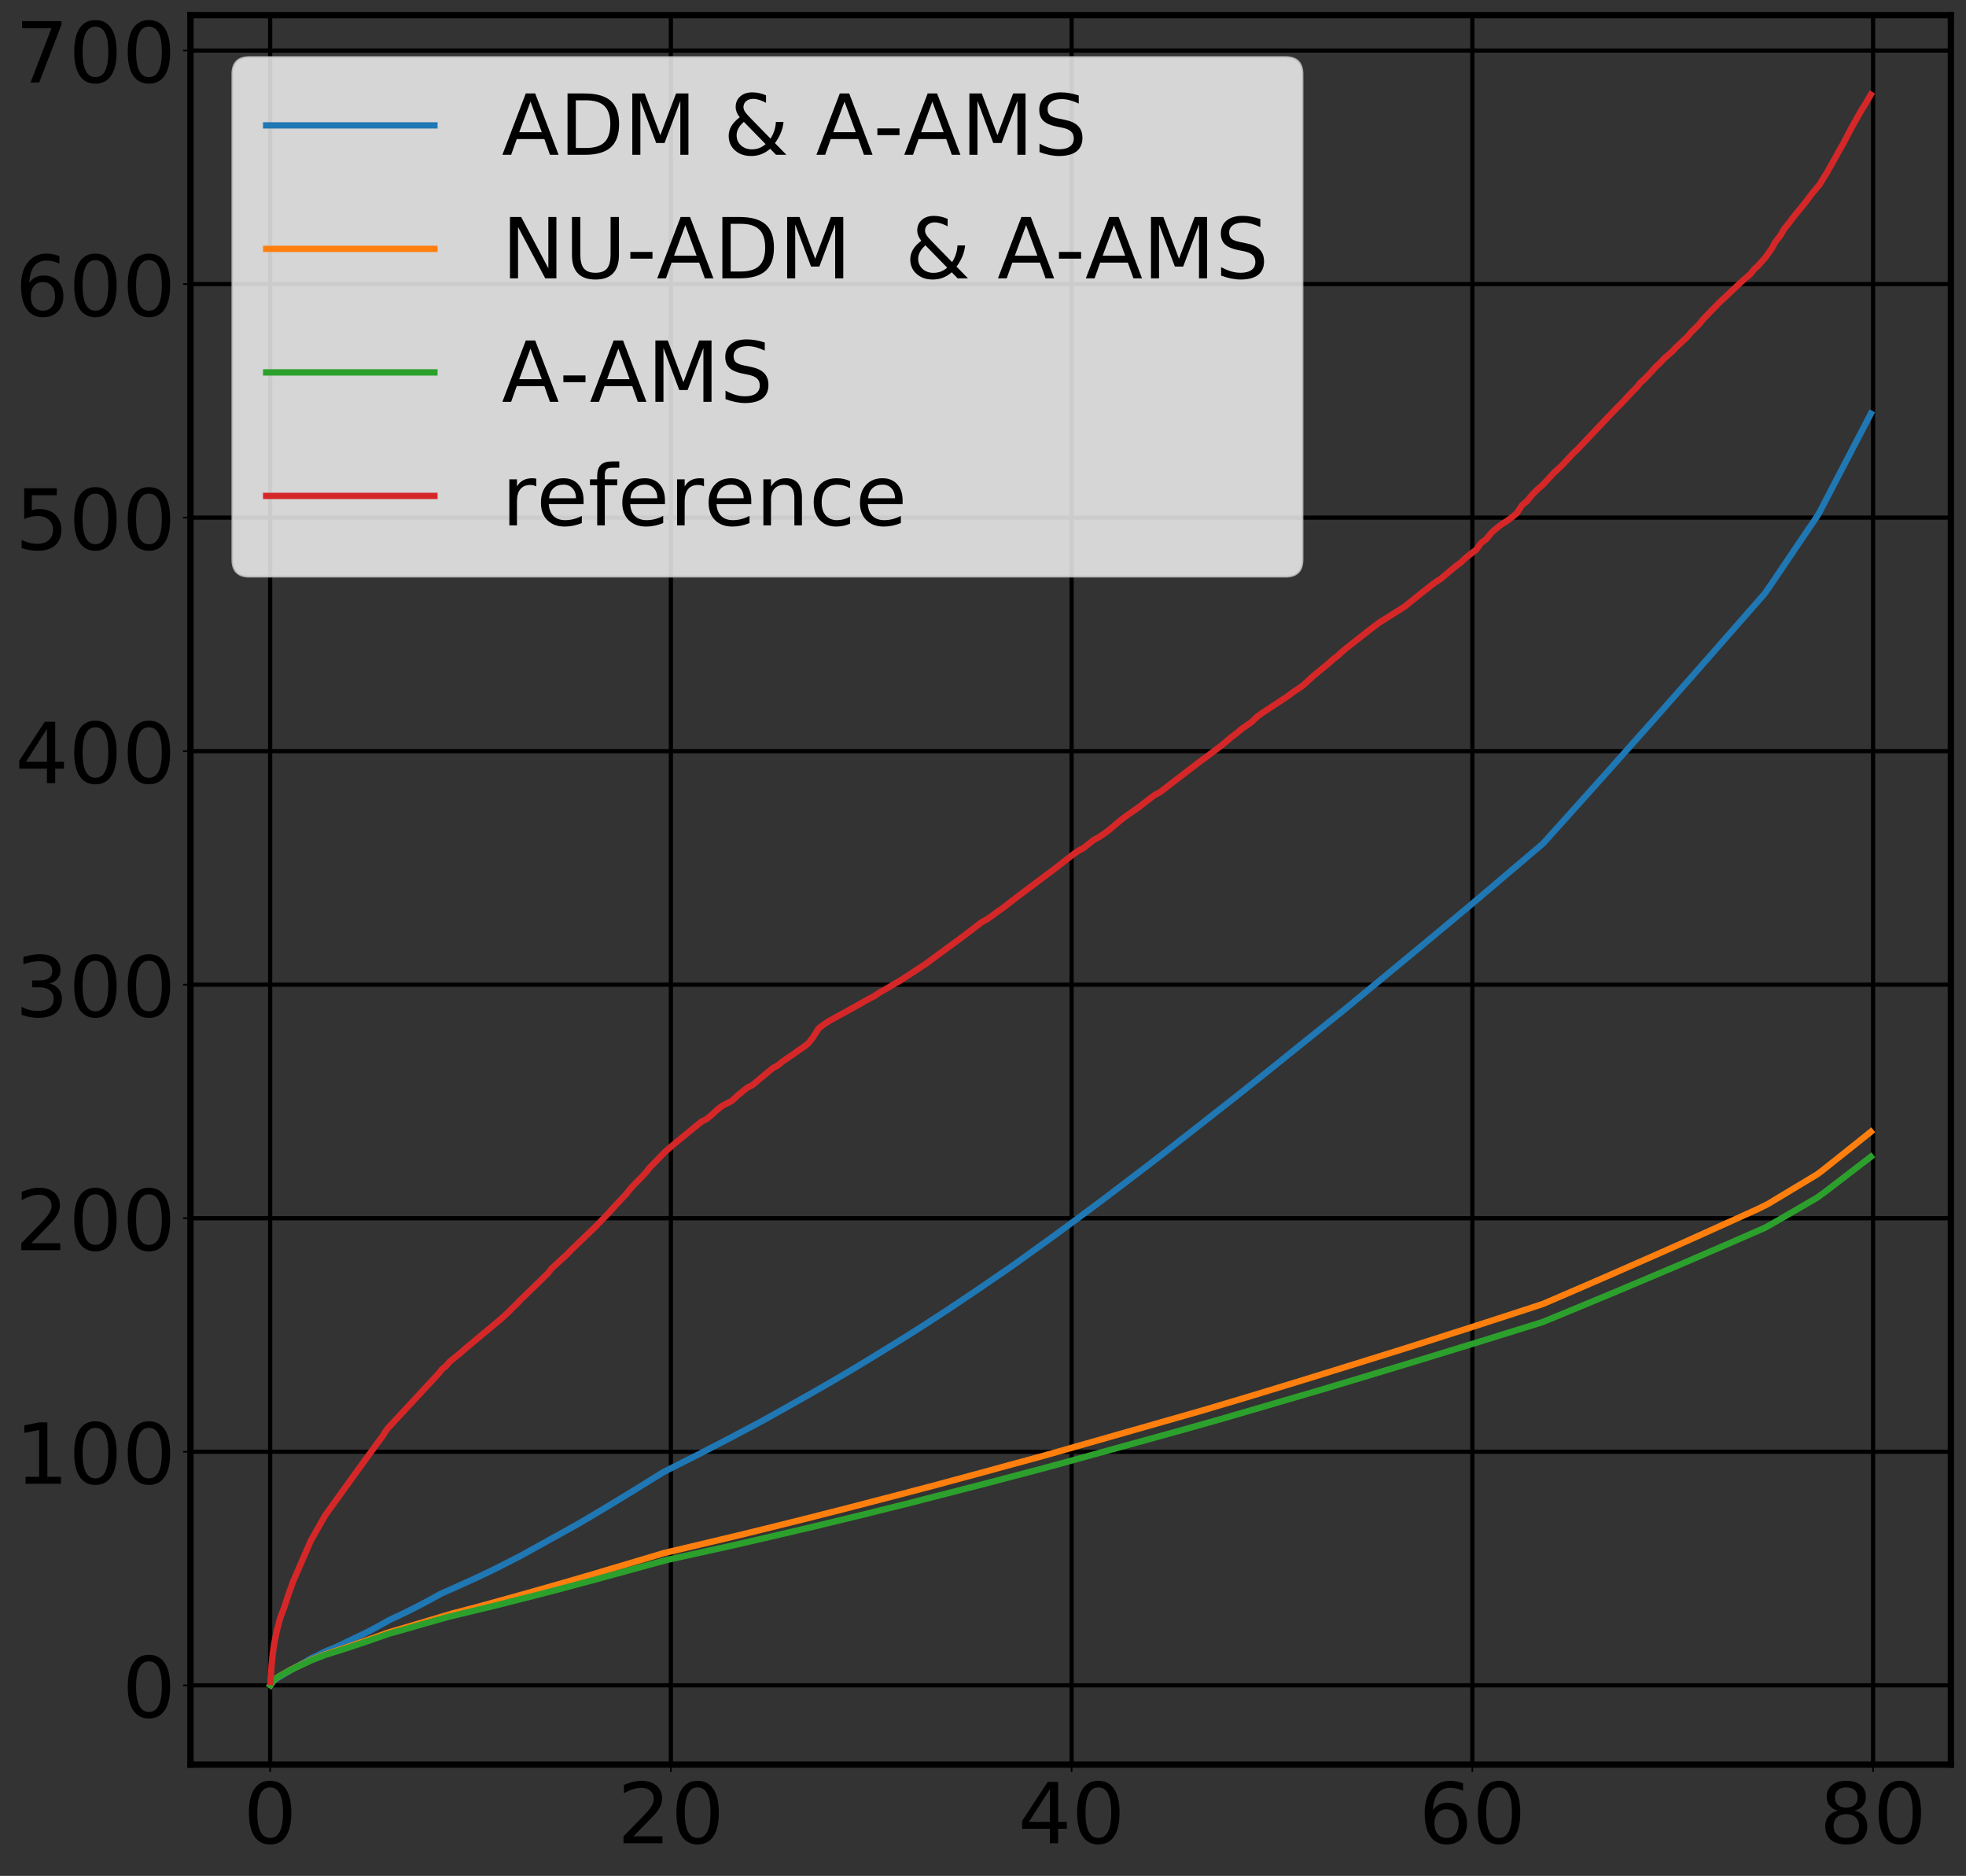<?xml version="1.0" encoding="utf-8" standalone="no"?>
<!DOCTYPE svg PUBLIC "-//W3C//DTD SVG 1.1//EN"
  "http://www.w3.org/Graphics/SVG/1.1/DTD/svg11.dtd">
<!-- Created with matplotlib (https://matplotlib.org/) -->
<svg height="891.712pt" version="1.1" viewBox="0 0 934.75 891.712" width="934.75pt" xmlns="http://www.w3.org/2000/svg" xmlns:xlink="http://www.w3.org/1999/xlink">
 <rect x="0" y="0" width="934.75" height="891.712" fill="#333333" stroke="none"/>
 <defs>
  <style type="text/css">
*{stroke-linecap:butt;stroke-linejoin:round;}
  </style>
 </defs>
 <g id="figure_1">
  <g id="patch_1">
   <path d="M 0 891.712 
L 934.75 891.712 
L 934.75 0 
L 0 0 
z
" style="fill:none;"/>
  </g>
  <g id="axes_1">
   <g id="patch_2">
    <path d="M 90.55 838.8 
L 927.55 838.8 
L 927.55 7.2 
L 90.55 7.2 
z
" style="fill:none;"/>
   </g>
   <g id="matplotlib.axis_1">
    <g id="xtick_1">
     <g id="line2d_1">
      <path clip-path="url(#p75b0e95575)" d="M 128.439 838.8 
L 128.439 7.2 
" style="fill:none;stroke:#000000;stroke-linecap:square;stroke-width:2;"/>
     </g>
     <g id="line2d_2">
      <defs>
       <path d="M 0 0 
L 0 3.5 
" id="m42d6e5dbcc" style="stroke:#000000;stroke-width:0.8;"/>
      </defs>
      <g>
       <use style="stroke:#000000;stroke-width:0.8;" x="128.439" xlink:href="#m42d6e5dbcc" y="838.8"/>
      </g>
     </g>
     <g id="text_1">
      <!-- 0 -->
      <defs>
       <path d="M 31.781 66.406 
Q 24.172 66.406 20.328 58.906 
Q 16.5 51.422 16.5 36.375 
Q 16.5 21.391 20.328 13.891 
Q 24.172 6.391 31.781 6.391 
Q 39.453 6.391 43.281 13.891 
Q 47.125 21.391 47.125 36.375 
Q 47.125 51.422 43.281 58.906 
Q 39.453 66.406 31.781 66.406 
z
M 31.781 74.219 
Q 44.047 74.219 50.516 64.516 
Q 56.984 54.828 56.984 36.375 
Q 56.984 17.969 50.516 8.266 
Q 44.047 -1.422 31.781 -1.422 
Q 19.531 -1.422 13.062 8.266 
Q 6.594 17.969 6.594 36.375 
Q 6.594 54.828 13.062 64.516 
Q 19.531 74.219 31.781 74.219 
z
" id="DejaVuSans-48"/>
      </defs>
      <g transform="translate(115.714 876.194)scale(0.4 -0.4)">
       <use xlink:href="#DejaVuSans-48"/>
      </g>
     </g>
    </g>
    <g id="xtick_2">
     <g id="line2d_3">
      <path clip-path="url(#p75b0e95575)" d="M 318.97 838.8 
L 318.97 7.2 
" style="fill:none;stroke:#000000;stroke-linecap:square;stroke-width:2;"/>
     </g>
     <g id="line2d_4">
      <g>
       <use style="stroke:#000000;stroke-width:0.8;" x="318.97" xlink:href="#m42d6e5dbcc" y="838.8"/>
      </g>
     </g>
     <g id="text_2">
      <!-- 20 -->
      <defs>
       <path d="M 19.188 8.297 
L 53.609 8.297 
L 53.609 0 
L 7.328 0 
L 7.328 8.297 
Q 12.938 14.109 22.625 23.891 
Q 32.328 33.688 34.812 36.531 
Q 39.547 41.844 41.422 45.531 
Q 43.312 49.219 43.312 52.781 
Q 43.312 58.594 39.234 62.25 
Q 35.156 65.922 28.609 65.922 
Q 23.969 65.922 18.812 64.312 
Q 13.672 62.703 7.812 59.422 
L 7.812 69.391 
Q 13.766 71.781 18.938 73 
Q 24.125 74.219 28.422 74.219 
Q 39.75 74.219 46.484 68.547 
Q 53.219 62.891 53.219 53.422 
Q 53.219 48.922 51.531 44.891 
Q 49.859 40.875 45.406 35.406 
Q 44.188 33.984 37.641 27.219 
Q 31.109 20.453 19.188 8.297 
z
" id="DejaVuSans-50"/>
      </defs>
      <g transform="translate(293.52 876.194)scale(0.4 -0.4)">
       <use xlink:href="#DejaVuSans-50"/>
       <use x="63.623" xlink:href="#DejaVuSans-48"/>
      </g>
     </g>
    </g>
    <g id="xtick_3">
     <g id="line2d_5">
      <path clip-path="url(#p75b0e95575)" d="M 509.501 838.8 
L 509.501 7.2 
" style="fill:none;stroke:#000000;stroke-linecap:square;stroke-width:2;"/>
     </g>
     <g id="line2d_6">
      <g>
       <use style="stroke:#000000;stroke-width:0.8;" x="509.501" xlink:href="#m42d6e5dbcc" y="838.8"/>
      </g>
     </g>
     <g id="text_3">
      <!-- 40 -->
      <defs>
       <path d="M 37.797 64.312 
L 12.891 25.391 
L 37.797 25.391 
z
M 35.203 72.906 
L 47.609 72.906 
L 47.609 25.391 
L 58.016 25.391 
L 58.016 17.188 
L 47.609 17.188 
L 47.609 0 
L 37.797 0 
L 37.797 17.188 
L 4.891 17.188 
L 4.891 26.703 
z
" id="DejaVuSans-52"/>
      </defs>
      <g transform="translate(484.051 876.194)scale(0.4 -0.4)">
       <use xlink:href="#DejaVuSans-52"/>
       <use x="63.623" xlink:href="#DejaVuSans-48"/>
      </g>
     </g>
    </g>
    <g id="xtick_4">
     <g id="line2d_7">
      <path clip-path="url(#p75b0e95575)" d="M 700.032 838.8 
L 700.032 7.2 
" style="fill:none;stroke:#000000;stroke-linecap:square;stroke-width:2;"/>
     </g>
     <g id="line2d_8">
      <g>
       <use style="stroke:#000000;stroke-width:0.8;" x="700.032" xlink:href="#m42d6e5dbcc" y="838.8"/>
      </g>
     </g>
     <g id="text_4">
      <!-- 60 -->
      <defs>
       <path d="M 33.016 40.375 
Q 26.375 40.375 22.484 35.828 
Q 18.609 31.297 18.609 23.391 
Q 18.609 15.531 22.484 10.953 
Q 26.375 6.391 33.016 6.391 
Q 39.656 6.391 43.531 10.953 
Q 47.406 15.531 47.406 23.391 
Q 47.406 31.297 43.531 35.828 
Q 39.656 40.375 33.016 40.375 
z
M 52.594 71.297 
L 52.594 62.312 
Q 48.875 64.062 45.094 64.984 
Q 41.312 65.922 37.594 65.922 
Q 27.828 65.922 22.672 59.328 
Q 17.531 52.734 16.797 39.406 
Q 19.672 43.656 24.016 45.922 
Q 28.375 48.188 33.594 48.188 
Q 44.578 48.188 50.953 41.516 
Q 57.328 34.859 57.328 23.391 
Q 57.328 12.156 50.688 5.359 
Q 44.047 -1.422 33.016 -1.422 
Q 20.359 -1.422 13.672 8.266 
Q 6.984 17.969 6.984 36.375 
Q 6.984 53.656 15.188 63.938 
Q 23.391 74.219 37.203 74.219 
Q 40.922 74.219 44.703 73.484 
Q 48.484 72.75 52.594 71.297 
z
" id="DejaVuSans-54"/>
      </defs>
      <g transform="translate(674.582 876.194)scale(0.4 -0.4)">
       <use xlink:href="#DejaVuSans-54"/>
       <use x="63.623" xlink:href="#DejaVuSans-48"/>
      </g>
     </g>
    </g>
    <g id="xtick_5">
     <g id="line2d_9">
      <path clip-path="url(#p75b0e95575)" d="M 890.563 838.8 
L 890.563 7.2 
" style="fill:none;stroke:#000000;stroke-linecap:square;stroke-width:2;"/>
     </g>
     <g id="line2d_10">
      <g>
       <use style="stroke:#000000;stroke-width:0.8;" x="890.563" xlink:href="#m42d6e5dbcc" y="838.8"/>
      </g>
     </g>
     <g id="text_5">
      <!-- 80 -->
      <defs>
       <path d="M 31.781 34.625 
Q 24.75 34.625 20.719 30.859 
Q 16.703 27.094 16.703 20.516 
Q 16.703 13.922 20.719 10.156 
Q 24.75 6.391 31.781 6.391 
Q 38.812 6.391 42.859 10.172 
Q 46.922 13.969 46.922 20.516 
Q 46.922 27.094 42.891 30.859 
Q 38.875 34.625 31.781 34.625 
z
M 21.922 38.812 
Q 15.578 40.375 12.031 44.719 
Q 8.5 49.078 8.5 55.328 
Q 8.5 64.062 14.719 69.141 
Q 20.953 74.219 31.781 74.219 
Q 42.672 74.219 48.875 69.141 
Q 55.078 64.062 55.078 55.328 
Q 55.078 49.078 51.531 44.719 
Q 48 40.375 41.703 38.812 
Q 48.828 37.156 52.797 32.312 
Q 56.781 27.484 56.781 20.516 
Q 56.781 9.906 50.312 4.234 
Q 43.844 -1.422 31.781 -1.422 
Q 19.734 -1.422 13.25 4.234 
Q 6.781 9.906 6.781 20.516 
Q 6.781 27.484 10.781 32.312 
Q 14.797 37.156 21.922 38.812 
z
M 18.312 54.391 
Q 18.312 48.734 21.844 45.562 
Q 25.391 42.391 31.781 42.391 
Q 38.141 42.391 41.719 45.562 
Q 45.312 48.734 45.312 54.391 
Q 45.312 60.062 41.719 63.234 
Q 38.141 66.406 31.781 66.406 
Q 25.391 66.406 21.844 63.234 
Q 18.312 60.062 18.312 54.391 
z
" id="DejaVuSans-56"/>
      </defs>
      <g transform="translate(865.113 876.194)scale(0.4 -0.4)">
       <use xlink:href="#DejaVuSans-56"/>
       <use x="63.623" xlink:href="#DejaVuSans-48"/>
      </g>
     </g>
    </g>
   </g>
   <g id="matplotlib.axis_2">
    <g id="ytick_1">
     <g id="line2d_11">
      <path clip-path="url(#p75b0e95575)" d="M 90.55 801.111 
L 927.55 801.111 
" style="fill:none;stroke:#000000;stroke-linecap:square;stroke-width:2;"/>
     </g>
     <g id="line2d_12">
      <defs>
       <path d="M 0 0 
L -3.5 0 
" id="m7a1905d940" style="stroke:#000000;stroke-width:0.8;"/>
      </defs>
      <g>
       <use style="stroke:#000000;stroke-width:0.8;" x="90.55" xlink:href="#m7a1905d940" y="801.111"/>
      </g>
     </g>
     <g id="text_6">
      <!-- 0 -->
      <g transform="translate(58.1 816.308)scale(0.4 -0.4)">
       <use xlink:href="#DejaVuSans-48"/>
      </g>
     </g>
    </g>
    <g id="ytick_2">
     <g id="line2d_13">
      <path clip-path="url(#p75b0e95575)" d="M 90.55 690.098 
L 927.55 690.098 
" style="fill:none;stroke:#000000;stroke-linecap:square;stroke-width:2;"/>
     </g>
     <g id="line2d_14">
      <g>
       <use style="stroke:#000000;stroke-width:0.8;" x="90.55" xlink:href="#m7a1905d940" y="690.098"/>
      </g>
     </g>
     <g id="text_7">
      <!-- 100 -->
      <defs>
       <path d="M 12.406 8.297 
L 28.516 8.297 
L 28.516 63.922 
L 10.984 60.406 
L 10.984 69.391 
L 28.422 72.906 
L 38.281 72.906 
L 38.281 8.297 
L 54.391 8.297 
L 54.391 0 
L 12.406 0 
z
" id="DejaVuSans-49"/>
      </defs>
      <g transform="translate(7.2 705.295)scale(0.4 -0.4)">
       <use xlink:href="#DejaVuSans-49"/>
       <use x="63.623" xlink:href="#DejaVuSans-48"/>
       <use x="127.246" xlink:href="#DejaVuSans-48"/>
      </g>
     </g>
    </g>
    <g id="ytick_3">
     <g id="line2d_15">
      <path clip-path="url(#p75b0e95575)" d="M 90.55 579.085 
L 927.55 579.085 
" style="fill:none;stroke:#000000;stroke-linecap:square;stroke-width:2;"/>
     </g>
     <g id="line2d_16">
      <g>
       <use style="stroke:#000000;stroke-width:0.8;" x="90.55" xlink:href="#m7a1905d940" y="579.085"/>
      </g>
     </g>
     <g id="text_8">
      <!-- 200 -->
      <g transform="translate(7.2 594.282)scale(0.4 -0.4)">
       <use xlink:href="#DejaVuSans-50"/>
       <use x="63.623" xlink:href="#DejaVuSans-48"/>
       <use x="127.246" xlink:href="#DejaVuSans-48"/>
      </g>
     </g>
    </g>
    <g id="ytick_4">
     <g id="line2d_17">
      <path clip-path="url(#p75b0e95575)" d="M 90.55 468.073 
L 927.55 468.073 
" style="fill:none;stroke:#000000;stroke-linecap:square;stroke-width:2;"/>
     </g>
     <g id="line2d_18">
      <g>
       <use style="stroke:#000000;stroke-width:0.8;" x="90.55" xlink:href="#m7a1905d940" y="468.073"/>
      </g>
     </g>
     <g id="text_9">
      <!-- 300 -->
      <defs>
       <path d="M 40.578 39.312 
Q 47.656 37.797 51.625 33 
Q 55.609 28.219 55.609 21.188 
Q 55.609 10.406 48.188 4.484 
Q 40.766 -1.422 27.094 -1.422 
Q 22.516 -1.422 17.656 -0.516 
Q 12.797 0.391 7.625 2.203 
L 7.625 11.719 
Q 11.719 9.328 16.594 8.109 
Q 21.484 6.891 26.812 6.891 
Q 36.078 6.891 40.938 10.547 
Q 45.797 14.203 45.797 21.188 
Q 45.797 27.641 41.281 31.266 
Q 36.766 34.906 28.719 34.906 
L 20.219 34.906 
L 20.219 43.016 
L 29.109 43.016 
Q 36.375 43.016 40.234 45.922 
Q 44.094 48.828 44.094 54.297 
Q 44.094 59.906 40.109 62.906 
Q 36.141 65.922 28.719 65.922 
Q 24.656 65.922 20.016 65.031 
Q 15.375 64.156 9.812 62.312 
L 9.812 71.094 
Q 15.438 72.656 20.344 73.438 
Q 25.25 74.219 29.594 74.219 
Q 40.828 74.219 47.359 69.109 
Q 53.906 64.016 53.906 55.328 
Q 53.906 49.266 50.438 45.094 
Q 46.969 40.922 40.578 39.312 
z
" id="DejaVuSans-51"/>
      </defs>
      <g transform="translate(7.2 483.27)scale(0.4 -0.4)">
       <use xlink:href="#DejaVuSans-51"/>
       <use x="63.623" xlink:href="#DejaVuSans-48"/>
       <use x="127.246" xlink:href="#DejaVuSans-48"/>
      </g>
     </g>
    </g>
    <g id="ytick_5">
     <g id="line2d_19">
      <path clip-path="url(#p75b0e95575)" d="M 90.55 357.06 
L 927.55 357.06 
" style="fill:none;stroke:#000000;stroke-linecap:square;stroke-width:2;"/>
     </g>
     <g id="line2d_20">
      <g>
       <use style="stroke:#000000;stroke-width:0.8;" x="90.55" xlink:href="#m7a1905d940" y="357.06"/>
      </g>
     </g>
     <g id="text_10">
      <!-- 400 -->
      <g transform="translate(7.2 372.257)scale(0.4 -0.4)">
       <use xlink:href="#DejaVuSans-52"/>
       <use x="63.623" xlink:href="#DejaVuSans-48"/>
       <use x="127.246" xlink:href="#DejaVuSans-48"/>
      </g>
     </g>
    </g>
    <g id="ytick_6">
     <g id="line2d_21">
      <path clip-path="url(#p75b0e95575)" d="M 90.55 246.047 
L 927.55 246.047 
" style="fill:none;stroke:#000000;stroke-linecap:square;stroke-width:2;"/>
     </g>
     <g id="line2d_22">
      <g>
       <use style="stroke:#000000;stroke-width:0.8;" x="90.55" xlink:href="#m7a1905d940" y="246.047"/>
      </g>
     </g>
     <g id="text_11">
      <!-- 500 -->
      <defs>
       <path d="M 10.797 72.906 
L 49.516 72.906 
L 49.516 64.594 
L 19.828 64.594 
L 19.828 46.734 
Q 21.969 47.469 24.109 47.828 
Q 26.266 48.188 28.422 48.188 
Q 40.625 48.188 47.75 41.5 
Q 54.891 34.812 54.891 23.391 
Q 54.891 11.625 47.562 5.094 
Q 40.234 -1.422 26.906 -1.422 
Q 22.312 -1.422 17.547 -0.641 
Q 12.797 0.141 7.719 1.703 
L 7.719 11.625 
Q 12.109 9.234 16.797 8.062 
Q 21.484 6.891 26.703 6.891 
Q 35.156 6.891 40.078 11.328 
Q 45.016 15.766 45.016 23.391 
Q 45.016 31 40.078 35.438 
Q 35.156 39.891 26.703 39.891 
Q 22.75 39.891 18.812 39.016 
Q 14.891 38.141 10.797 36.281 
z
" id="DejaVuSans-53"/>
      </defs>
      <g transform="translate(7.2 261.244)scale(0.4 -0.4)">
       <use xlink:href="#DejaVuSans-53"/>
       <use x="63.623" xlink:href="#DejaVuSans-48"/>
       <use x="127.246" xlink:href="#DejaVuSans-48"/>
      </g>
     </g>
    </g>
    <g id="ytick_7">
     <g id="line2d_23">
      <path clip-path="url(#p75b0e95575)" d="M 90.55 135.035 
L 927.55 135.035 
" style="fill:none;stroke:#000000;stroke-linecap:square;stroke-width:2;"/>
     </g>
     <g id="line2d_24">
      <g>
       <use style="stroke:#000000;stroke-width:0.8;" x="90.55" xlink:href="#m7a1905d940" y="135.035"/>
      </g>
     </g>
     <g id="text_12">
      <!-- 600 -->
      <g transform="translate(7.2 150.231)scale(0.4 -0.4)">
       <use xlink:href="#DejaVuSans-54"/>
       <use x="63.623" xlink:href="#DejaVuSans-48"/>
       <use x="127.246" xlink:href="#DejaVuSans-48"/>
      </g>
     </g>
    </g>
    <g id="ytick_8">
     <g id="line2d_25">
      <path clip-path="url(#p75b0e95575)" d="M 90.55 24.022 
L 927.55 24.022 
" style="fill:none;stroke:#000000;stroke-linecap:square;stroke-width:2;"/>
     </g>
     <g id="line2d_26">
      <g>
       <use style="stroke:#000000;stroke-width:0.8;" x="90.55" xlink:href="#m7a1905d940" y="24.022"/>
      </g>
     </g>
     <g id="text_13">
      <!-- 700 -->
      <defs>
       <path d="M 8.203 72.906 
L 55.078 72.906 
L 55.078 68.703 
L 28.609 0 
L 18.312 0 
L 43.219 64.594 
L 8.203 64.594 
z
" id="DejaVuSans-55"/>
      </defs>
      <g transform="translate(7.2 39.219)scale(0.4 -0.4)">
       <use xlink:href="#DejaVuSans-55"/>
       <use x="63.623" xlink:href="#DejaVuSans-48"/>
       <use x="127.246" xlink:href="#DejaVuSans-48"/>
      </g>
     </g>
    </g>
   </g>
   <g id="line2d_27">
    <path clip-path="url(#p75b0e95575)" d="M 128.595 801 
L 130.004 799.152 
L 131.689 797.795 
L 141.568 791.95 
L 144.699 790.227 
L 147.839 788.366 
L 151.908 786.424 
L 154.35 785.163 
L 159.612 783.001 
L 174.426 775.93 
L 180.776 772.522 
L 185.103 770.085 
L 193.357 766.201 
L 200.235 762.693 
L 205.738 759.733 
L 209.865 757.471 
L 215.199 755.115 
L 225.929 750.273 
L 233.082 746.892 
L 238.447 744.207 
L 247.389 739.635 
L 274.214 724.765 
L 281.367 720.562 
L 292.097 714.128 
L 302.827 707.577 
L 315.345 699.803 
L 319.846 697.514 
L 331.47 691.655 
L 347.744 683.22 
L 361.693 675.824 
L 370.992 670.653 
L 387.266 661.451 
L 396.565 656.084 
L 405.864 650.59 
L 417.488 643.539 
L 431.437 634.929 
L 438.412 630.493 
L 450.036 622.953 
L 463.985 613.603 
L 475.609 605.647 
L 482.583 600.816 
L 501.182 587.411 
L 508.156 582.297 
L 524.43 570.218 
L 538.379 559.612 
L 552.328 548.95 
L 587.2 521.636 
L 603.474 508.67 
L 617.422 497.441 
L 638.346 480.62 
L 647.645 472.978 
L 675.543 449.914 
L 684.842 442.177 
L 698.791 430.548 
L 712.74 418.727 
L 733.624 400.999 
L 753.295 379.137 
L 765.813 365.145 
L 785.485 343.039 
L 808.733 316.715 
L 828.404 294.293 
L 839.134 282.059 
L 843.314 275.982 
L 848.817 267.824 
L 863.949 245.441 
L 865.166 243.383 
L 889.505 196.621 
L 889.505 196.621 
" style="fill:none;stroke:#1f77b4;stroke-linecap:square;stroke-width:3;"/>
   </g>
   <g id="line2d_28">
    <path clip-path="url(#p75b0e95575)" d="M 128.595 800.985 
L 130.004 798.871 
L 131.689 797.458 
L 135.644 795.164 
L 138.052 793.791 
L 140.316 792.684 
L 143.447 791.203 
L 146.578 789.718 
L 147.839 789.074 
L 151.908 787.481 
L 154.35 786.488 
L 160.67 784.411 
L 168.077 781.927 
L 173.368 780.04 
L 181.834 777.031 
L 183.95 776.224 
L 186.479 775.456 
L 194.733 773.03 
L 215.199 766.941 
L 227.717 763.648 
L 233.082 762.179 
L 247.389 758.223 
L 252.754 756.699 
L 265.272 753.145 
L 272.425 751.074 
L 283.155 747.946 
L 288.52 746.333 
L 311.768 739.421 
L 315.345 738.328 
L 324.496 736.157 
L 350.069 730.075 
L 361.693 727.236 
L 382.616 722.037 
L 401.215 717.314 
L 426.788 710.681 
L 445.386 705.796 
L 452.361 703.896 
L 468.634 699.519 
L 475.609 697.586 
L 494.207 692.538 
L 503.507 689.919 
L 570.926 670.691 
L 591.849 664.465 
L 601.149 661.652 
L 624.397 654.534 
L 640.671 649.476 
L 663.919 642.246 
L 673.218 639.319 
L 696.466 631.907 
L 719.714 624.381 
L 733.624 619.823 
L 749.718 612.896 
L 765.813 605.917 
L 789.061 595.704 
L 796.215 592.526 
L 810.521 586.11 
L 835.558 574.804 
L 840.563 572.329 
L 852.944 564.885 
L 863.949 558.261 
L 866.225 556.564 
L 876.806 548.169 
L 889.505 537.994 
L 889.505 537.994 
" style="fill:none;stroke:#ff7f0e;stroke-linecap:square;stroke-width:3;"/>
   </g>
   <g id="line2d_29">
    <path clip-path="url(#p75b0e95575)" d="M 128.595 800.971 
L 129.464 799.534 
L 130.004 798.867 
L 131.689 797.486 
L 135.644 795.231 
L 138.052 793.888 
L 140.316 792.805 
L 143.447 791.354 
L 146.578 789.898 
L 147.839 789.262 
L 151.908 787.707 
L 154.35 786.739 
L 163.845 783.756 
L 167.019 782.708 
L 172.31 780.959 
L 175.485 779.862 
L 181.834 777.675 
L 185.103 776.524 
L 193.357 774.228 
L 198.86 772.604 
L 213.411 768.5 
L 224.141 765.939 
L 236.659 762.903 
L 243.812 761.076 
L 254.542 758.361 
L 265.272 755.579 
L 270.637 754.136 
L 283.155 750.805 
L 288.52 749.319 
L 308.192 743.93 
L 317.521 741.421 
L 347.744 734.762 
L 366.343 730.467 
L 387.266 725.572 
L 394.24 723.881 
L 410.514 719.942 
L 417.488 718.201 
L 433.762 714.157 
L 438.412 712.931 
L 452.361 709.37 
L 468.634 705.18 
L 477.934 702.724 
L 494.207 698.455 
L 503.507 695.926 
L 561.627 679.877 
L 580.225 674.627 
L 587.2 672.596 
L 626.722 661.044 
L 642.995 656.177 
L 675.543 646.339 
L 682.517 644.19 
L 703.441 637.769 
L 731.338 629.097 
L 733.624 628.374 
L 747.93 622.468 
L 769.39 613.559 
L 798.003 601.463 
L 805.156 598.384 
L 821.251 591.431 
L 839.134 583.628 
L 843.314 581.283 
L 847.441 578.883 
L 857.071 573.31 
L 862.573 570.109 
L 863.949 569.317 
L 867.283 566.905 
L 888.446 550.689 
L 889.505 549.871 
L 889.505 549.871 
" style="fill:none;stroke:#2ca02c;stroke-linecap:square;stroke-width:3;"/>
   </g>
   <g id="line2d_30">
    <path clip-path="url(#p75b0e95575)" d="M 128.595 799.513 
L 129.102 791.967 
L 129.69 785.884 
L 130.351 781.399 
L 131.569 775.375 
L 133.162 769.292 
L 135.17 763.934 
L 137.178 757.864 
L 139.286 751.928 
L 147.771 732.366 
L 154.58 720.36 
L 170.022 698.941 
L 174.434 692.872 
L 179.949 685.281 
L 182.155 682.358 
L 183.258 680.472 
L 184.361 678.965 
L 208.638 652.812 
L 210.104 650.886 
L 211.968 649.397 
L 213.832 647.262 
L 219.424 642.725 
L 221.288 641.017 
L 238.064 627.052 
L 241.793 623.669 
L 243.657 621.719 
L 245.521 619.984 
L 247.385 617.976 
L 256.705 608.985 
L 260.433 605.308 
L 262.297 602.947 
L 269.753 596.116 
L 271.617 594.126 
L 282.802 583.41 
L 288.394 577.656 
L 292.122 573.564 
L 297.714 567.59 
L 299.578 565.226 
L 301.442 563.195 
L 305.171 559.405 
L 307.035 557.376 
L 308.899 555.045 
L 316.509 547.221 
L 321.356 543.11 
L 333.472 533.195 
L 335.896 531.979 
L 338.319 529.995 
L 340.742 527.74 
L 343.166 525.784 
L 348.012 523.274 
L 350.435 520.989 
L 355.282 517.018 
L 357.705 515.807 
L 367.398 507.734 
L 369.822 506.425 
L 372.245 504.439 
L 377.091 501.171 
L 379.515 499.403 
L 381.938 497.802 
L 384.361 495.917 
L 386.785 492.778 
L 389.208 488.886 
L 391.631 487.007 
L 394.054 485.405 
L 406.171 478.714 
L 411.017 475.999 
L 413.441 474.632 
L 415.864 473.394 
L 418.287 471.753 
L 420.71 470.412 
L 425.557 467.523 
L 427.98 466.146 
L 440.097 458.204 
L 459.483 443.938 
L 466.753 438.347 
L 469.176 437.036 
L 471.599 435.375 
L 474.022 433.556 
L 476.446 431.89 
L 483.716 426.272 
L 495.832 417.177 
L 500.678 413.562 
L 510.372 406.038 
L 512.795 404.369 
L 515.218 403.07 
L 520.065 399.227 
L 522.488 397.934 
L 524.911 396.304 
L 527.335 394.524 
L 532.181 390.405 
L 534.604 388.49 
L 541.874 383.382 
L 546.721 379.611 
L 549.144 377.815 
L 551.567 376.582 
L 556.414 372.788 
L 570.953 361.683 
L 573.377 359.95 
L 578.223 356.263 
L 580.647 354.463 
L 585.493 350.393 
L 587.916 348.547 
L 590.34 346.494 
L 595.186 343.151 
L 597.61 340.751 
L 600.033 338.976 
L 612.149 331.006 
L 614.572 329.186 
L 619.419 325.905 
L 624.266 321.462 
L 631.535 315.477 
L 633.959 313.294 
L 636.382 311.433 
L 638.805 309.135 
L 650.922 299.629 
L 655.768 295.943 
L 660.615 292.908 
L 667.885 288.325 
L 675.154 282.451 
L 682.424 276.745 
L 684.847 275.26 
L 692.117 269.17 
L 694.541 267.395 
L 696.964 265.078 
L 701.81 261.353 
L 704.234 258.066 
L 706.657 256.256 
L 709.08 253.287 
L 711.504 251.113 
L 713.927 249.245 
L 716.35 247.732 
L 718.773 245.937 
L 721.197 243.932 
L 723.62 240.178 
L 726.043 238.16 
L 728.466 235.206 
L 730.89 232.74 
L 733.313 230.682 
L 738.946 224.629 
L 742.675 221.19 
L 748.267 215.196 
L 750.131 213.507 
L 757.587 205.615 
L 765.043 197.748 
L 768.771 193.861 
L 770.635 192.037 
L 776.228 186.06 
L 778.092 184.247 
L 779.956 181.89 
L 781.82 180.259 
L 785.548 176.306 
L 787.412 174.194 
L 789.276 172.549 
L 791.14 170.497 
L 794.868 167.278 
L 796.732 165.262 
L 800.46 161.772 
L 802.324 160.022 
L 804.188 157.791 
L 807.917 154.107 
L 809.781 151.734 
L 817.237 144.044 
L 820.965 140.549 
L 828.421 133.526 
L 832.149 130.363 
L 834.013 128 
L 835.877 126.339 
L 839.55 122.149 
L 842.418 118.092 
L 843.852 115.369 
L 846.72 111.631 
L 848.153 109.023 
L 851.021 105.449 
L 852.455 103.469 
L 858.191 96.484 
L 861.058 92.665 
L 862.492 90.82 
L 865.194 87.676 
L 867.4 83.986 
L 868.503 82.269 
L 872.915 74.43 
L 875.121 70.453 
L 876.224 68.562 
L 879.533 62.213 
L 881.739 58.202 
L 885.048 52.349 
L 887.254 48.809 
L 889.46 45 
L 889.46 45 
" style="fill:none;stroke:#d62728;stroke-linecap:square;stroke-width:3;"/>
   </g>
   <g id="patch_3">
    <path d="M 90.55 838.8 
L 90.55 7.2 
" style="fill:none;stroke:#000000;stroke-linecap:square;stroke-linejoin:miter;stroke-width:3;"/>
   </g>
   <g id="patch_4">
    <path d="M 927.55 838.8 
L 927.55 7.2 
" style="fill:none;stroke:#000000;stroke-linecap:square;stroke-linejoin:miter;stroke-width:3;"/>
   </g>
   <g id="patch_5">
    <path d="M 90.55 838.8 
L 927.55 838.8 
" style="fill:none;stroke:#000000;stroke-linecap:square;stroke-linejoin:miter;stroke-width:3;"/>
   </g>
   <g id="patch_6">
    <path d="M 90.55 7.2 
L 927.55 7.2 
" style="fill:none;stroke:#000000;stroke-linecap:square;stroke-linejoin:miter;stroke-width:3;"/>
   </g>
   <g id="legend_1">
    <g id="patch_7">
     <path d="M 118.55 274.05 
L 611.212 274.05 
Q 619.212 274.05 619.212 266.05 
L 619.212 35.2 
Q 619.212 27.2 611.212 27.2 
L 118.55 27.2 
Q 110.55 27.2 110.55 35.2 
L 110.55 266.05 
Q 110.55 274.05 118.55 274.05 
z
" style="fill:#ffffff;opacity:0.8;stroke:#cccccc;stroke-linejoin:miter;"/>
    </g>
    <g id="line2d_31">
     <path d="M 126.55 59.594 
L 206.55 59.594 
" style="fill:none;stroke:#1f77b4;stroke-linecap:square;stroke-width:3;"/>
    </g>
    <g id="line2d_32"/>
    <g id="text_14">
     <!-- ADM &amp; A-AMS -->
     <defs>
      <path d="M 34.188 63.188 
L 20.797 26.906 
L 47.609 26.906 
z
M 28.609 72.906 
L 39.797 72.906 
L 67.578 0 
L 57.328 0 
L 50.688 18.703 
L 17.828 18.703 
L 11.188 0 
L 0.781 0 
z
" id="DejaVuSans-65"/>
      <path d="M 19.672 64.797 
L 19.672 8.109 
L 31.594 8.109 
Q 46.688 8.109 53.688 14.938 
Q 60.688 21.781 60.688 36.531 
Q 60.688 51.172 53.688 57.984 
Q 46.688 64.797 31.594 64.797 
z
M 9.812 72.906 
L 30.078 72.906 
Q 51.266 72.906 61.172 64.094 
Q 71.094 55.281 71.094 36.531 
Q 71.094 17.672 61.125 8.828 
Q 51.172 0 30.078 0 
L 9.812 0 
z
" id="DejaVuSans-68"/>
      <path d="M 9.812 72.906 
L 24.516 72.906 
L 43.109 23.297 
L 61.812 72.906 
L 76.516 72.906 
L 76.516 0 
L 66.891 0 
L 66.891 64.016 
L 48.094 14.016 
L 38.188 14.016 
L 19.391 64.016 
L 19.391 0 
L 9.812 0 
z
" id="DejaVuSans-77"/>
      <path id="DejaVuSans-32"/>
      <path d="M 24.312 39.203 
Q 19.875 35.25 17.797 31.312 
Q 15.719 27.391 15.719 23.094 
Q 15.719 15.969 20.891 11.234 
Q 26.078 6.5 33.891 6.5 
Q 38.531 6.5 42.578 8.031 
Q 46.625 9.578 50.203 12.703 
z
M 31.203 44.672 
L 56 19.281 
Q 58.891 23.641 60.5 28.594 
Q 62.109 33.547 62.406 39.109 
L 71.484 39.109 
Q 70.906 32.672 68.359 26.359 
Q 65.828 20.062 61.281 13.922 
L 74.906 0 
L 62.594 0 
L 55.609 7.172 
Q 50.531 2.828 44.969 0.703 
Q 39.406 -1.422 33.016 -1.422 
Q 21.234 -1.422 13.766 5.297 
Q 6.297 12.016 6.297 22.516 
Q 6.297 28.766 9.562 34.25 
Q 12.844 39.75 19.391 44.578 
Q 17.047 47.656 15.812 50.703 
Q 14.594 53.766 14.594 56.688 
Q 14.594 64.594 20.016 69.406 
Q 25.438 74.219 34.422 74.219 
Q 38.484 74.219 42.5 73.344 
Q 46.531 72.469 50.688 70.703 
L 50.688 61.812 
Q 46.438 64.109 42.578 65.297 
Q 38.719 66.5 35.406 66.5 
Q 30.281 66.5 27.078 63.781 
Q 23.875 61.078 23.875 56.781 
Q 23.875 54.297 25.312 51.781 
Q 26.766 49.266 31.203 44.672 
z
" id="DejaVuSans-38"/>
      <path d="M 4.891 31.391 
L 31.203 31.391 
L 31.203 23.391 
L 4.891 23.391 
z
" id="DejaVuSans-45"/>
      <path d="M 53.516 70.516 
L 53.516 60.891 
Q 47.906 63.578 42.922 64.891 
Q 37.938 66.219 33.297 66.219 
Q 25.25 66.219 20.875 63.094 
Q 16.5 59.969 16.5 54.203 
Q 16.5 49.359 19.406 46.891 
Q 22.312 44.438 30.422 42.922 
L 36.375 41.703 
Q 47.406 39.594 52.656 34.297 
Q 57.906 29 57.906 20.125 
Q 57.906 9.516 50.797 4.047 
Q 43.703 -1.422 29.984 -1.422 
Q 24.812 -1.422 18.969 -0.25 
Q 13.141 0.922 6.891 3.219 
L 6.891 13.375 
Q 12.891 10.016 18.656 8.297 
Q 24.422 6.594 29.984 6.594 
Q 38.422 6.594 43.016 9.906 
Q 47.609 13.234 47.609 19.391 
Q 47.609 24.75 44.312 27.781 
Q 41.016 30.812 33.5 32.328 
L 27.484 33.5 
Q 16.453 35.688 11.516 40.375 
Q 6.594 45.062 6.594 53.422 
Q 6.594 63.094 13.406 68.656 
Q 20.219 74.219 32.172 74.219 
Q 37.312 74.219 42.625 73.281 
Q 47.953 72.359 53.516 70.516 
z
" id="DejaVuSans-83"/>
     </defs>
     <g transform="translate(238.55 73.594)scale(0.4 -0.4)">
      <use xlink:href="#DejaVuSans-65"/>
      <use x="68.408" xlink:href="#DejaVuSans-68"/>
      <use x="145.41" xlink:href="#DejaVuSans-77"/>
      <use x="231.689" xlink:href="#DejaVuSans-32"/>
      <use x="263.477" xlink:href="#DejaVuSans-38"/>
      <use x="341.455" xlink:href="#DejaVuSans-32"/>
      <use x="373.242" xlink:href="#DejaVuSans-65"/>
      <use x="441.619" xlink:href="#DejaVuSans-45"/>
      <use x="477.672" xlink:href="#DejaVuSans-65"/>
      <use x="546.08" xlink:href="#DejaVuSans-77"/>
      <use x="632.359" xlink:href="#DejaVuSans-83"/>
     </g>
    </g>
    <g id="line2d_33">
     <path d="M 126.55 118.306 
L 206.55 118.306 
" style="fill:none;stroke:#ff7f0e;stroke-linecap:square;stroke-width:3;"/>
    </g>
    <g id="line2d_34"/>
    <g id="text_15">
     <!-- NU-ADM  &amp; A-AMS -->
     <defs>
      <path d="M 9.812 72.906 
L 23.094 72.906 
L 55.422 11.922 
L 55.422 72.906 
L 64.984 72.906 
L 64.984 0 
L 51.703 0 
L 19.391 60.984 
L 19.391 0 
L 9.812 0 
z
" id="DejaVuSans-78"/>
      <path d="M 8.688 72.906 
L 18.609 72.906 
L 18.609 28.609 
Q 18.609 16.891 22.844 11.734 
Q 27.094 6.594 36.625 6.594 
Q 46.094 6.594 50.344 11.734 
Q 54.594 16.891 54.594 28.609 
L 54.594 72.906 
L 64.5 72.906 
L 64.5 27.391 
Q 64.5 13.141 57.438 5.859 
Q 50.391 -1.422 36.625 -1.422 
Q 22.797 -1.422 15.734 5.859 
Q 8.688 13.141 8.688 27.391 
z
" id="DejaVuSans-85"/>
     </defs>
     <g transform="translate(238.55 132.306)scale(0.4 -0.4)">
      <use xlink:href="#DejaVuSans-78"/>
      <use x="74.805" xlink:href="#DejaVuSans-85"/>
      <use x="147.998" xlink:href="#DejaVuSans-45"/>
      <use x="184.051" xlink:href="#DejaVuSans-65"/>
      <use x="252.459" xlink:href="#DejaVuSans-68"/>
      <use x="329.461" xlink:href="#DejaVuSans-77"/>
      <use x="415.74" xlink:href="#DejaVuSans-32"/>
      <use x="447.527" xlink:href="#DejaVuSans-32"/>
      <use x="479.314" xlink:href="#DejaVuSans-38"/>
      <use x="557.293" xlink:href="#DejaVuSans-32"/>
      <use x="589.08" xlink:href="#DejaVuSans-65"/>
      <use x="657.457" xlink:href="#DejaVuSans-45"/>
      <use x="693.51" xlink:href="#DejaVuSans-65"/>
      <use x="761.918" xlink:href="#DejaVuSans-77"/>
      <use x="848.197" xlink:href="#DejaVuSans-83"/>
     </g>
    </g>
    <g id="line2d_35">
     <path d="M 126.55 177.019 
L 206.55 177.019 
" style="fill:none;stroke:#2ca02c;stroke-linecap:square;stroke-width:3;"/>
    </g>
    <g id="line2d_36"/>
    <g id="text_16">
     <!-- A-AMS -->
     <g transform="translate(238.55 191.019)scale(0.4 -0.4)">
      <use xlink:href="#DejaVuSans-65"/>
      <use x="68.377" xlink:href="#DejaVuSans-45"/>
      <use x="104.43" xlink:href="#DejaVuSans-65"/>
      <use x="172.838" xlink:href="#DejaVuSans-77"/>
      <use x="259.117" xlink:href="#DejaVuSans-83"/>
     </g>
    </g>
    <g id="line2d_37">
     <path d="M 126.55 235.731 
L 206.55 235.731 
" style="fill:none;stroke:#d62728;stroke-linecap:square;stroke-width:3;"/>
    </g>
    <g id="line2d_38"/>
    <g id="text_17">
     <!-- reference -->
     <defs>
      <path d="M 41.109 46.297 
Q 39.594 47.172 37.812 47.578 
Q 36.031 48 33.891 48 
Q 26.266 48 22.188 43.047 
Q 18.109 38.094 18.109 28.812 
L 18.109 0 
L 9.078 0 
L 9.078 54.688 
L 18.109 54.688 
L 18.109 46.188 
Q 20.953 51.172 25.484 53.578 
Q 30.031 56 36.531 56 
Q 37.453 56 38.578 55.875 
Q 39.703 55.766 41.062 55.516 
z
" id="DejaVuSans-114"/>
      <path d="M 56.203 29.594 
L 56.203 25.203 
L 14.891 25.203 
Q 15.484 15.922 20.484 11.062 
Q 25.484 6.203 34.422 6.203 
Q 39.594 6.203 44.453 7.469 
Q 49.312 8.734 54.109 11.281 
L 54.109 2.781 
Q 49.266 0.734 44.188 -0.344 
Q 39.109 -1.422 33.891 -1.422 
Q 20.797 -1.422 13.156 6.188 
Q 5.516 13.812 5.516 26.812 
Q 5.516 40.234 12.766 48.109 
Q 20.016 56 32.328 56 
Q 43.359 56 49.781 48.891 
Q 56.203 41.797 56.203 29.594 
z
M 47.219 32.234 
Q 47.125 39.594 43.094 43.984 
Q 39.062 48.391 32.422 48.391 
Q 24.906 48.391 20.391 44.141 
Q 15.875 39.891 15.188 32.172 
z
" id="DejaVuSans-101"/>
      <path d="M 37.109 75.984 
L 37.109 68.5 
L 28.516 68.5 
Q 23.688 68.5 21.797 66.547 
Q 19.922 64.594 19.922 59.516 
L 19.922 54.688 
L 34.719 54.688 
L 34.719 47.703 
L 19.922 47.703 
L 19.922 0 
L 10.891 0 
L 10.891 47.703 
L 2.297 47.703 
L 2.297 54.688 
L 10.891 54.688 
L 10.891 58.5 
Q 10.891 67.625 15.141 71.797 
Q 19.391 75.984 28.609 75.984 
z
" id="DejaVuSans-102"/>
      <path d="M 54.891 33.016 
L 54.891 0 
L 45.906 0 
L 45.906 32.719 
Q 45.906 40.484 42.875 44.328 
Q 39.844 48.188 33.797 48.188 
Q 26.516 48.188 22.312 43.547 
Q 18.109 38.922 18.109 30.906 
L 18.109 0 
L 9.078 0 
L 9.078 54.688 
L 18.109 54.688 
L 18.109 46.188 
Q 21.344 51.125 25.703 53.562 
Q 30.078 56 35.797 56 
Q 45.219 56 50.047 50.172 
Q 54.891 44.344 54.891 33.016 
z
" id="DejaVuSans-110"/>
      <path d="M 48.781 52.594 
L 48.781 44.188 
Q 44.969 46.297 41.141 47.344 
Q 37.312 48.391 33.406 48.391 
Q 24.656 48.391 19.812 42.844 
Q 14.984 37.312 14.984 27.297 
Q 14.984 17.281 19.812 11.734 
Q 24.656 6.203 33.406 6.203 
Q 37.312 6.203 41.141 7.25 
Q 44.969 8.297 48.781 10.406 
L 48.781 2.094 
Q 45.016 0.344 40.984 -0.531 
Q 36.969 -1.422 32.422 -1.422 
Q 20.062 -1.422 12.781 6.344 
Q 5.516 14.109 5.516 27.297 
Q 5.516 40.672 12.859 48.328 
Q 20.219 56 33.016 56 
Q 37.156 56 41.109 55.141 
Q 45.062 54.297 48.781 52.594 
z
" id="DejaVuSans-99"/>
     </defs>
     <g transform="translate(238.55 249.731)scale(0.4 -0.4)">
      <use xlink:href="#DejaVuSans-114"/>
      <use x="41.082" xlink:href="#DejaVuSans-101"/>
      <use x="102.605" xlink:href="#DejaVuSans-102"/>
      <use x="137.811" xlink:href="#DejaVuSans-101"/>
      <use x="199.334" xlink:href="#DejaVuSans-114"/>
      <use x="240.416" xlink:href="#DejaVuSans-101"/>
      <use x="301.939" xlink:href="#DejaVuSans-110"/>
      <use x="365.318" xlink:href="#DejaVuSans-99"/>
      <use x="420.299" xlink:href="#DejaVuSans-101"/>
     </g>
    </g>
   </g>
  </g>
 </g>
 <defs>
  <clipPath id="p75b0e95575">
   <rect height="831.6" width="837" x="90.55" y="7.2"/>
  </clipPath>
 </defs>
</svg>
